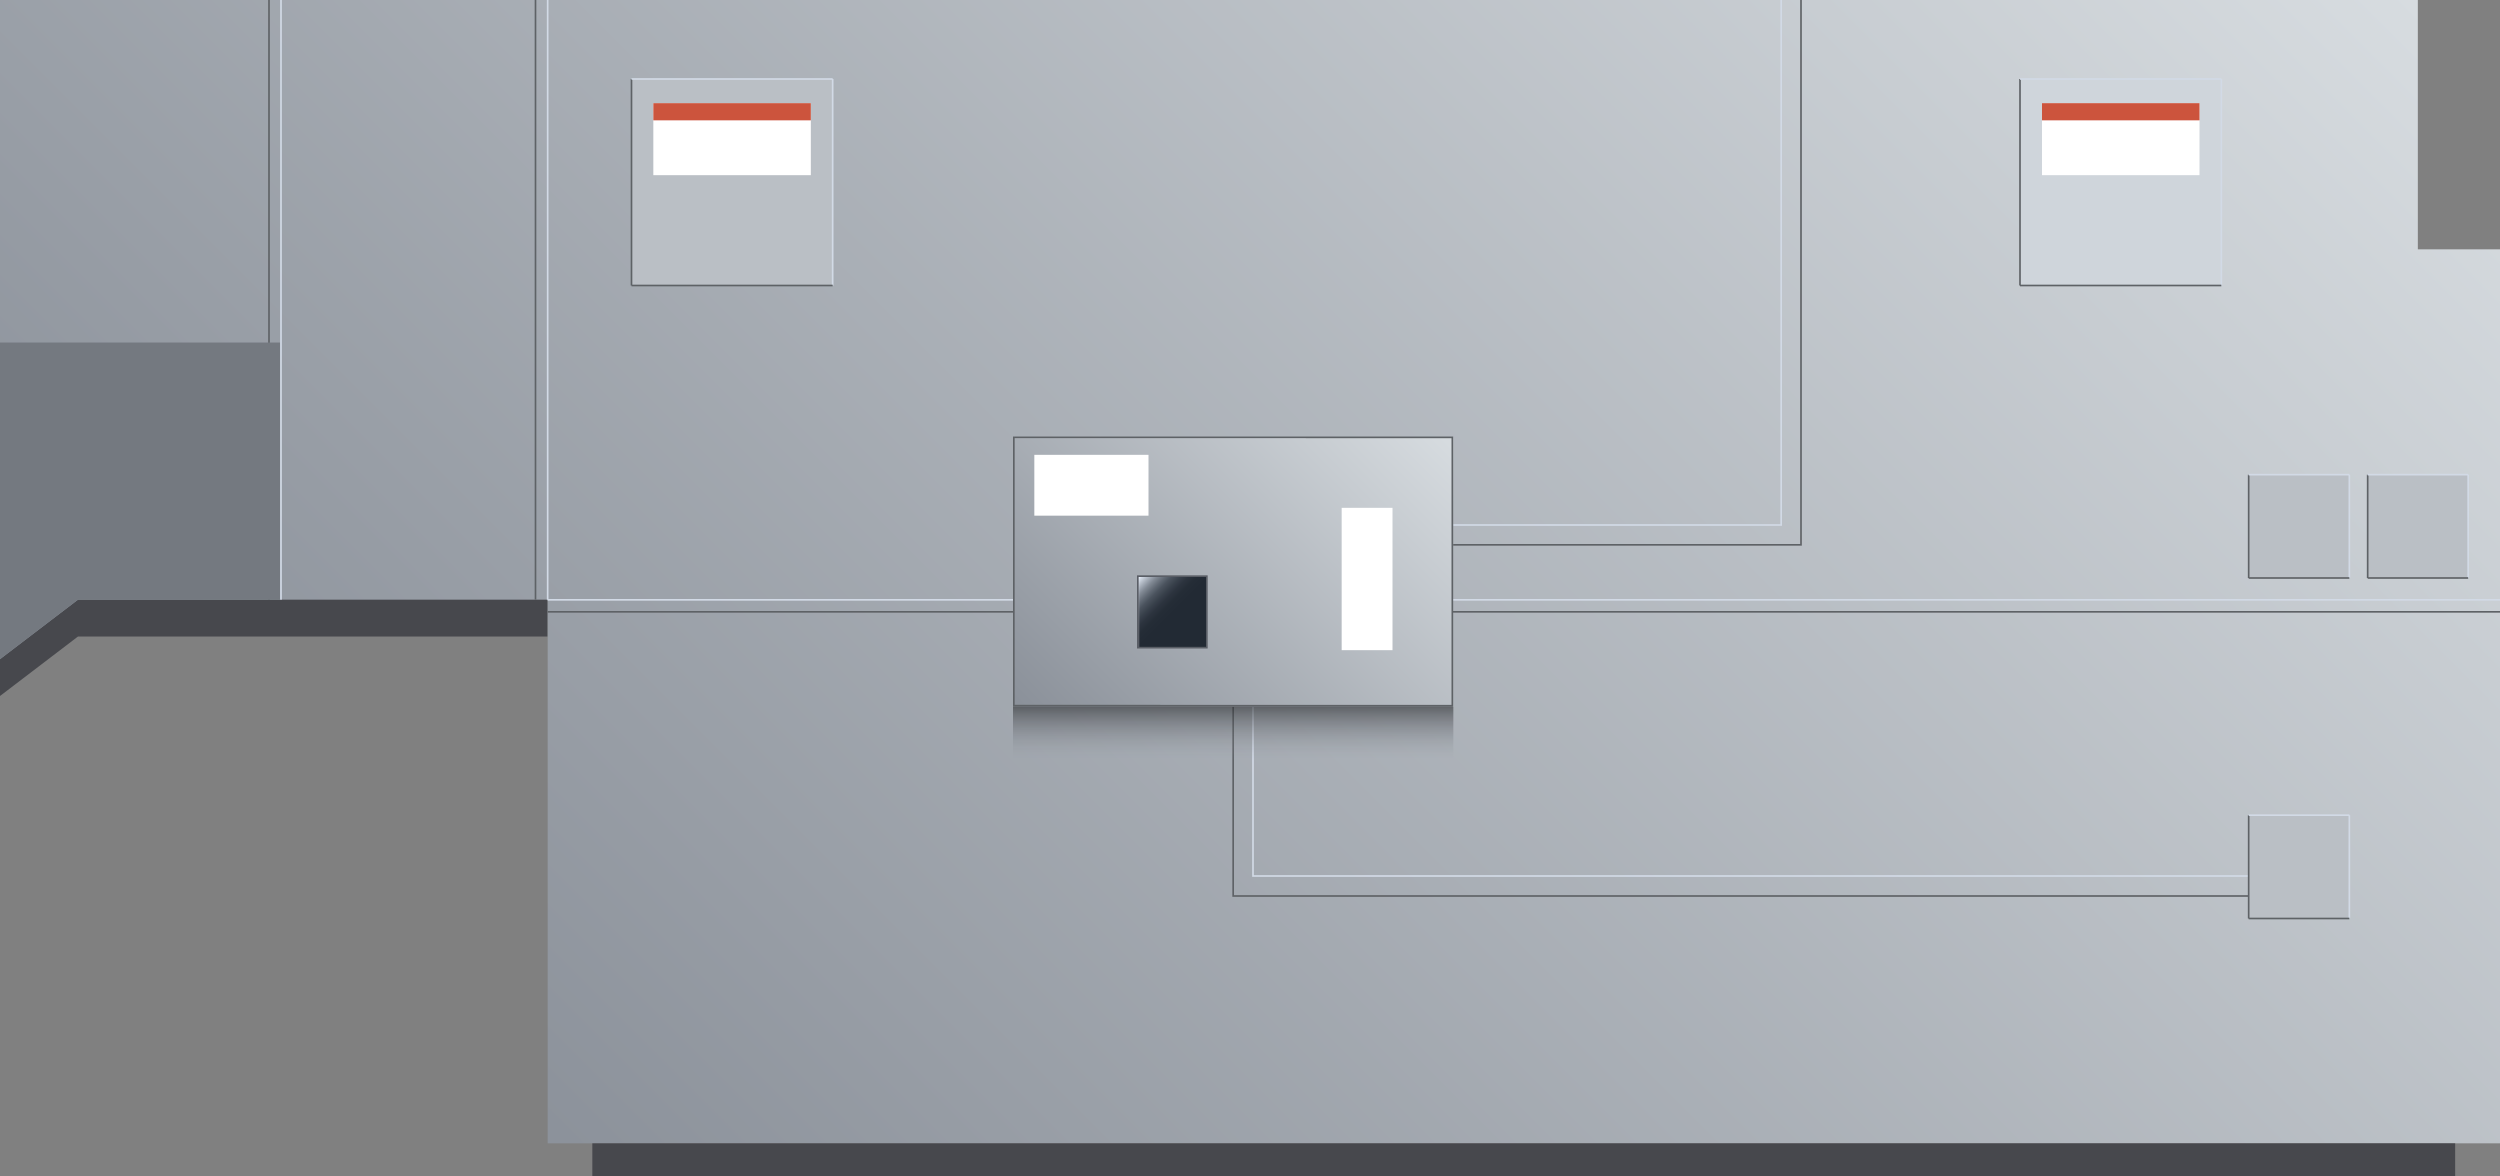 <svg xmlns="http://www.w3.org/2000/svg" xmlns:xlink="http://www.w3.org/1999/xlink" viewBox="0 0 150 70.58">
    <rect x="0" y="0" width="150" height="70.58" fill="#808080" stroke="none"/>
    <defs>
        <style>
            .cls-1 {
                fill: #47484d;
            }

            .cls-2 {
                fill: url(#未命名的渐变_5);
            }

            .cls-3,
            .cls-4 {
                fill: none;
                stroke-miterlimit: 10;
                stroke-width: 0.1px;
            }

            .cls-3 {
                stroke: #d2dae6;
            }

            .cls-4 {
                stroke: #5e6266;
            }

            .cls-5 {
                fill: #babfc5;
            }

            .cls-6 {
                fill: #fff;
            }

            .cls-7 {
                fill: #cc543d;
            }

            .cls-8 {
                fill: #cfd5db;
            }

            .cls-9 {
                opacity: 0.6;
                fill: url(#未命名的渐变_4);
            }

            .cls-10 {
                fill: url(#未命名的渐变_5-2);
            }

            .cls-11 {
                fill: #5e6266;
            }

            .cls-12 {
                fill: #222a34;
            }

            .cls-13 {
                fill: #5a5e66;
            }

            .cls-14 {
                fill: url(#未命名的渐变_201);
            }

            .cls-15 {
                fill: #747980;
            }

            .cls-16 {
                opacity: 0.2;
            }
        </style>
        <linearGradient id="未命名的渐变_5" x1="127.19" y1="-17.89" x2="34.88" y2="74.43" gradientUnits="userSpaceOnUse">
            <stop offset="0" stop-color="#d7dce0" />
            <stop offset="1" stop-color="#8a9099" />
        </linearGradient>
        <linearGradient id="未命名的渐变_4" x1="73.99" y1="45.64" x2="73.99" y2="42.41" gradientUnits="userSpaceOnUse">
            <stop offset="0" stop-color="#9ba1ab" stop-opacity="0" />
            <stop offset="1" stop-color="#2e3033" />
        </linearGradient>
        <linearGradient id="未命名的渐变_5-2" x1="84.61" y1="23.66" x2="63.34" y2="44.92" xlink:href="#未命名的渐变_5" />
        <linearGradient id="未命名的渐变_201" x1="70.38" y1="36.75" x2="68.28" y2="34.65" gradientUnits="userSpaceOnUse">
            <stop offset="0" stop-color="#e6f1ff" stop-opacity="0" />
            <stop offset="0.16" stop-color="#e6f1ff" stop-opacity="0.01" />
            <stop offset="0.29" stop-color="#e6f1ff" stop-opacity="0.05" />
            <stop offset="0.41" stop-color="#e7f1ff" stop-opacity="0.12" />
            <stop offset="0.53" stop-color="#e8f2ff" stop-opacity="0.21" />
            <stop offset="0.63" stop-color="#e9f2ff" stop-opacity="0.33" />
            <stop offset="0.74" stop-color="#eaf2ff" stop-opacity="0.48" />
            <stop offset="0.84" stop-color="#ebf3ff" stop-opacity="0.66" />
            <stop offset="0.94" stop-color="#edf4ff" stop-opacity="0.85" />
            <stop offset="1" stop-color="#eef4ff" />
        </linearGradient>
    </defs>
    <title>Dehydrator(脱水机)</title>
    <g id="图层_2" data-name="图层 2">
        <g id="图层_6" data-name="图层 6">
            <g id="Dehydrator_脱水机_" data-name="Dehydrator(脱水机)">
                <polygon class="cls-1" points="32.86 2.21 32.86 38.19 4.68 38.19 0 41.76 0 2.21 32.86 2.21" />
                <polygon class="cls-2"
                    points="150 14.96 150 68.6 32.86 68.6 32.86 35.98 4.68 35.98 0 39.55 0 0 145.07 0 145.07 14.96 150 14.96" />
                <line class="cls-3" x1="16.86" x2="16.86" y2="35.98" />
                <line class="cls-4" x1="16.14" y1="35.98" x2="16.14" />
                <line class="cls-3" x1="32.86" x2="32.86" y2="35.98" />
                <line class="cls-4" x1="32.13" y1="35.98" x2="32.13" />
                <line class="cls-3" x1="32.86" y1="35.99" x2="150" y2="35.99" />
                <line class="cls-4" x1="150" y1="36.71" x2="32.86" y2="36.71" />
                <rect class="cls-1" x="35.54" y="68.6" width="111.77" height="1.98" />
                <rect class="cls-5" x="37.89" y="4.74" width="12.07" height="12.39"
                    transform="translate(87.86 21.87) rotate(180)" />
                <line class="cls-3" x1="49.96" y1="17.13" x2="49.96" y2="4.74" />
                <line class="cls-4" x1="37.89" y1="4.74" x2="37.89" y2="17.13" />
                <line class="cls-3" x1="37.89" y1="4.74" x2="49.96" y2="4.74" />
                <line class="cls-4" x1="49.96" y1="17.13" x2="37.89" y2="17.13" />
                <rect class="cls-6" x="39.2" y="6.19" width="9.45" height="4.32" />
                <rect class="cls-7" x="39.2" y="6.19" width="9.45" height="1.03" />
                <rect class="cls-8" x="121.2" y="4.74" width="12.07" height="12.39"
                    transform="translate(254.48 21.87) rotate(180)" />
                <line class="cls-3" x1="133.28" y1="17.13" x2="133.28" y2="4.74" />
                <line class="cls-4" x1="121.2" y1="4.74" x2="121.2" y2="17.13" />
                <line class="cls-3" x1="121.2" y1="4.74" x2="133.28" y2="4.74" />
                <line class="cls-4" x1="133.28" y1="17.13" x2="121.2" y2="17.13" />
                <rect class="cls-6" x="122.52" y="6.19" width="9.45" height="4.32" />
                <rect class="cls-7" x="122.52" y="6.19" width="9.45" height="1.03" />
                <rect class="cls-5" x="134.92" y="28.48" width="6.04" height="6.19"
                    transform="translate(275.88 63.16) rotate(180)" />
                <line class="cls-3" x1="140.96" y1="34.68" x2="140.96" y2="28.48" />
                <line class="cls-4" x1="134.92" y1="28.48" x2="134.92" y2="34.68" />
                <line class="cls-3" x1="134.92" y1="28.48" x2="140.96" y2="28.48" />
                <line class="cls-4" x1="140.96" y1="34.68" x2="134.92" y2="34.68" />
                <rect class="cls-5" x="142.06" y="28.48" width="6.04" height="6.19"
                    transform="translate(290.15 63.16) rotate(180)" />
                <line class="cls-3" x1="148.09" y1="34.68" x2="148.09" y2="28.48" />
                <line class="cls-4" x1="142.06" y1="28.48" x2="142.06" y2="34.68" />
                <line class="cls-3" x1="142.06" y1="28.48" x2="148.09" y2="28.48" />
                <line class="cls-4" x1="148.09" y1="34.68" x2="142.06" y2="34.68" />
                <polyline class="cls-4" points="108.06 0 108.06 32.69 87.19 32.69" />
                <polyline class="cls-3" points="87.19 31.5 106.87 31.5 106.87 0" />
                <polyline class="cls-4" points="135.24 53.76 73.99 53.76 73.99 42.41" />
                <polyline class="cls-3" points="75.18 42.41 75.18 52.56 135.24 52.56" />
                <rect class="cls-9" x="60.78" y="42.41" width="26.42" height="3.23" />
                <polygon class="cls-10" points="60.78 42.36 60.83 26.2 87.19 26.25 87.15 42.36 60.78 42.36" />
                <path class="cls-11" d="M87.09,26.29v16H60.88v-16H87.09m.1-.1H60.78V42.41H87.19V26.19Z" />
                <rect class="cls-6" x="62.06" y="27.29" width="6.85" height="3.65" />
                <rect class="cls-6" x="80.5" y="30.47" width="3.05" height="8.54" />
                <rect class="cls-5" x="134.92" y="48.91" width="6.04" height="6.19"
                    transform="translate(275.88 104.02) rotate(180)" />
                <line class="cls-3" x1="140.96" y1="55.11" x2="140.96" y2="48.91" />
                <line class="cls-4" x1="134.92" y1="48.91" x2="134.92" y2="55.11" />
                <line class="cls-3" x1="134.92" y1="48.91" x2="140.96" y2="48.91" />
                <line class="cls-4" x1="140.96" y1="55.11" x2="134.92" y2="55.11" />
                <polygon class="cls-12" points="68.32 38.85 68.27 34.62 72.36 34.57 72.41 38.85 68.32 38.85" />
                <path class="cls-13" d="M72.36,34.62v4.19h-4V34.62h4m.1-.1H68.22v4.39h4.24V34.52Z" />
                <polygon class="cls-14" points="72.36 34.62 68.32 34.62 68.32 38.8 72.36 34.62" />
                <polygon class="cls-15" points="16.8 20.55 16.8 35.98 4.68 35.98 0 39.55 0 20.55 16.8 20.55" />
                
            </g>
        </g>
    </g>
</svg>